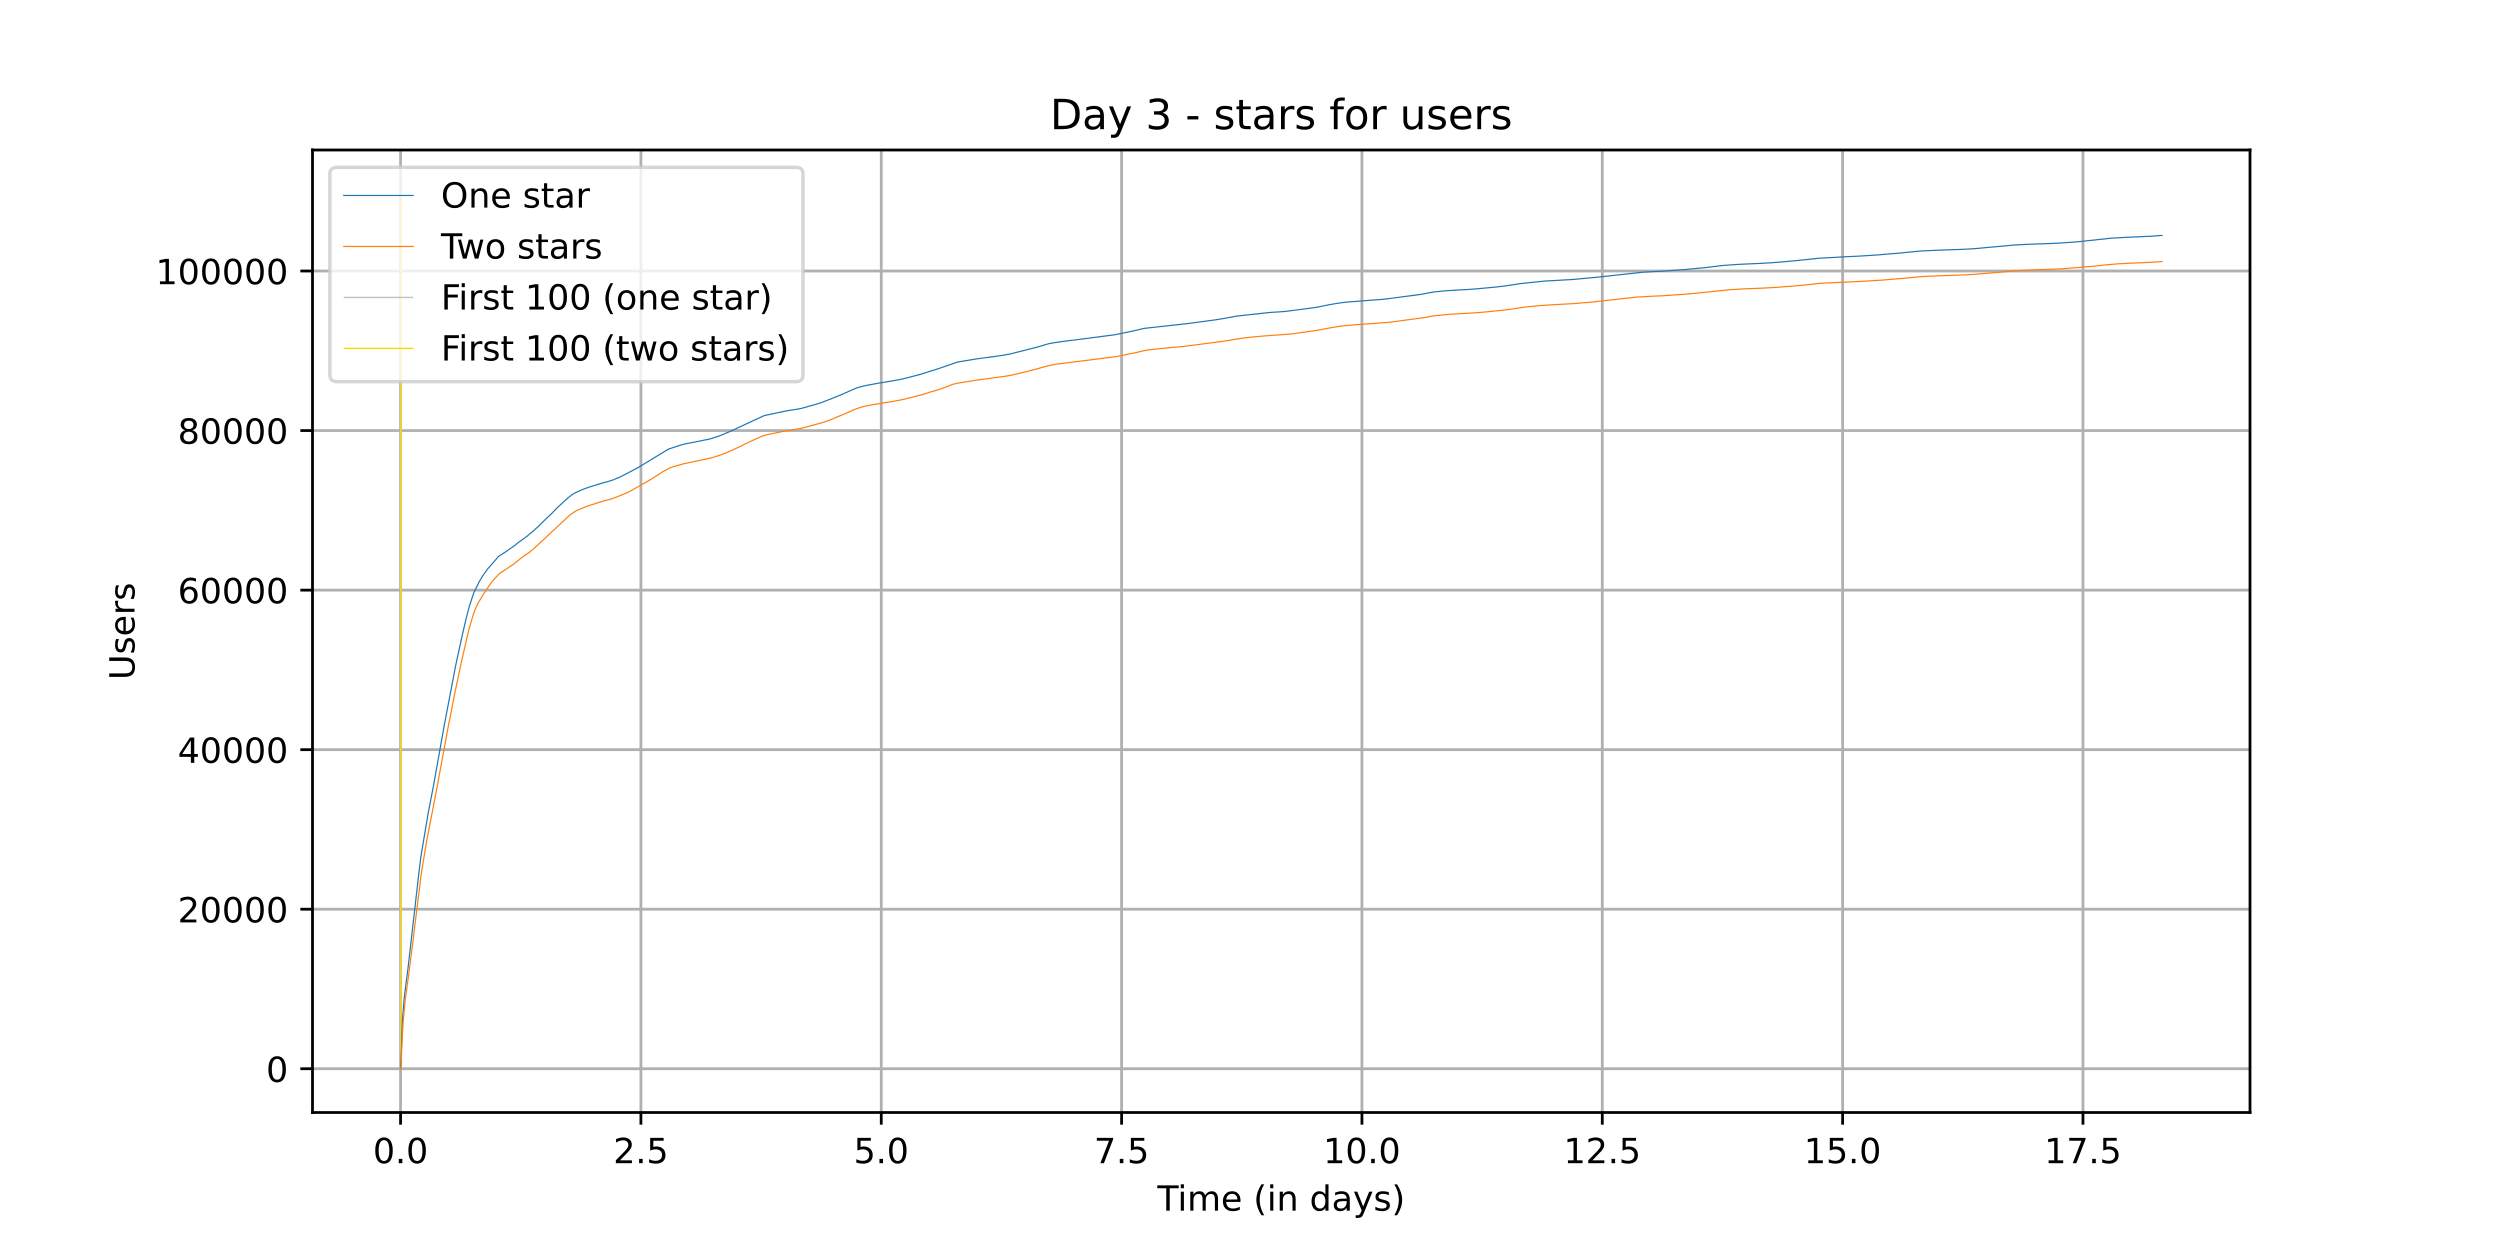 <?xml version="1.0" encoding="utf-8" standalone="no"?>
<!DOCTYPE svg PUBLIC "-//W3C//DTD SVG 1.1//EN"
  "http://www.w3.org/Graphics/SVG/1.1/DTD/svg11.dtd">
<!-- Created with matplotlib (https://matplotlib.org/) -->
<svg height="360pt" version="1.1" viewBox="0 0 720 360" width="720pt" xmlns="http://www.w3.org/2000/svg" xmlns:xlink="http://www.w3.org/1999/xlink">
 <defs>
  <style type="text/css">*{stroke-linecap:butt;stroke-linejoin:round;}</style>
 </defs>
 <g id="figure_1">
  <g id="patch_1">
   <path d="M 0 360 
L 720 360 
L 720 0 
L 0 0 
z
" style="fill:#ffffff;"/>
  </g>
  <g id="axes_1">
   <g id="patch_2">
    <path d="M 90 320.4 
L 648 320.4 
L 648 43.2 
L 90 43.2 
z
" style="fill:#ffffff;"/>
   </g>
   <g id="matplotlib.axis_1">
    <g id="xtick_1">
     <g id="line2d_1">
      <path clip-path="url(#paff2bff165)" d="M 115.364 320.4 
L 115.364 43.2 
" style="fill:none;stroke:#b0b0b0;stroke-linecap:square;stroke-width:0.8;"/>
     </g>
     <g id="line2d_2">
      <defs>
       <path d="M 0 0 
L 0 3.5 
" id="mc0e397a808" style="stroke:#000000;stroke-width:0.8;"/>
      </defs>
      <g>
       <use style="stroke:#000000;stroke-width:0.8;" x="115.364" xlink:href="#mc0e397a808" y="320.4"/>
      </g>
     </g>
     <g id="text_1">
      <!-- 0.0 -->
      <g transform="translate(107.412 334.998)scale(0.1 -0.1)">
       <defs>
        <path d="M 31.781 66.406 
Q 24.172 66.406 20.328 58.906 
Q 16.5 51.422 16.5 36.375 
Q 16.5 21.391 20.328 13.891 
Q 24.172 6.391 31.781 6.391 
Q 39.453 6.391 43.281 13.891 
Q 47.125 21.391 47.125 36.375 
Q 47.125 51.422 43.281 58.906 
Q 39.453 66.406 31.781 66.406 
z
M 31.781 74.219 
Q 44.047 74.219 50.516 64.516 
Q 56.984 54.828 56.984 36.375 
Q 56.984 17.969 50.516 8.266 
Q 44.047 -1.422 31.781 -1.422 
Q 19.531 -1.422 13.062 8.266 
Q 6.594 17.969 6.594 36.375 
Q 6.594 54.828 13.062 64.516 
Q 19.531 74.219 31.781 74.219 
z
" id="DejaVuSans-48"/>
        <path d="M 10.688 12.406 
L 21 12.406 
L 21 0 
L 10.688 0 
z
" id="DejaVuSans-46"/>
       </defs>
       <use xlink:href="#DejaVuSans-48"/>
       <use x="63.623" xlink:href="#DejaVuSans-46"/>
       <use x="95.41" xlink:href="#DejaVuSans-48"/>
      </g>
     </g>
    </g>
    <g id="xtick_2">
     <g id="line2d_3">
      <path clip-path="url(#paff2bff165)" d="M 184.582 320.4 
L 184.582 43.2 
" style="fill:none;stroke:#b0b0b0;stroke-linecap:square;stroke-width:0.8;"/>
     </g>
     <g id="line2d_4">
      <g>
       <use style="stroke:#000000;stroke-width:0.8;" x="184.582" xlink:href="#mc0e397a808" y="320.4"/>
      </g>
     </g>
     <g id="text_2">
      <!-- 2.5 -->
      <g transform="translate(176.631 334.998)scale(0.1 -0.1)">
       <defs>
        <path d="M 19.188 8.297 
L 53.609 8.297 
L 53.609 0 
L 7.328 0 
L 7.328 8.297 
Q 12.938 14.109 22.625 23.891 
Q 32.328 33.688 34.812 36.531 
Q 39.547 41.844 41.422 45.531 
Q 43.312 49.219 43.312 52.781 
Q 43.312 58.594 39.234 62.25 
Q 35.156 65.922 28.609 65.922 
Q 23.969 65.922 18.812 64.312 
Q 13.672 62.703 7.812 59.422 
L 7.812 69.391 
Q 13.766 71.781 18.938 73 
Q 24.125 74.219 28.422 74.219 
Q 39.75 74.219 46.484 68.547 
Q 53.219 62.891 53.219 53.422 
Q 53.219 48.922 51.531 44.891 
Q 49.859 40.875 45.406 35.406 
Q 44.188 33.984 37.641 27.219 
Q 31.109 20.453 19.188 8.297 
z
" id="DejaVuSans-50"/>
        <path d="M 10.797 72.906 
L 49.516 72.906 
L 49.516 64.594 
L 19.828 64.594 
L 19.828 46.734 
Q 21.969 47.469 24.109 47.828 
Q 26.266 48.188 28.422 48.188 
Q 40.625 48.188 47.75 41.5 
Q 54.891 34.812 54.891 23.391 
Q 54.891 11.625 47.562 5.094 
Q 40.234 -1.422 26.906 -1.422 
Q 22.312 -1.422 17.547 -0.641 
Q 12.797 0.141 7.719 1.703 
L 7.719 11.625 
Q 12.109 9.234 16.797 8.062 
Q 21.484 6.891 26.703 6.891 
Q 35.156 6.891 40.078 11.328 
Q 45.016 15.766 45.016 23.391 
Q 45.016 31 40.078 35.438 
Q 35.156 39.891 26.703 39.891 
Q 22.75 39.891 18.812 39.016 
Q 14.891 38.141 10.797 36.281 
z
" id="DejaVuSans-53"/>
       </defs>
       <use xlink:href="#DejaVuSans-50"/>
       <use x="63.623" xlink:href="#DejaVuSans-46"/>
       <use x="95.41" xlink:href="#DejaVuSans-53"/>
      </g>
     </g>
    </g>
    <g id="xtick_3">
     <g id="line2d_5">
      <path clip-path="url(#paff2bff165)" d="M 253.801 320.4 
L 253.801 43.2 
" style="fill:none;stroke:#b0b0b0;stroke-linecap:square;stroke-width:0.8;"/>
     </g>
     <g id="line2d_6">
      <g>
       <use style="stroke:#000000;stroke-width:0.8;" x="253.801" xlink:href="#mc0e397a808" y="320.4"/>
      </g>
     </g>
     <g id="text_3">
      <!-- 5.0 -->
      <g transform="translate(245.849 334.998)scale(0.1 -0.1)">
       <use xlink:href="#DejaVuSans-53"/>
       <use x="63.623" xlink:href="#DejaVuSans-46"/>
       <use x="95.41" xlink:href="#DejaVuSans-48"/>
      </g>
     </g>
    </g>
    <g id="xtick_4">
     <g id="line2d_7">
      <path clip-path="url(#paff2bff165)" d="M 323.02 320.4 
L 323.02 43.2 
" style="fill:none;stroke:#b0b0b0;stroke-linecap:square;stroke-width:0.8;"/>
     </g>
     <g id="line2d_8">
      <g>
       <use style="stroke:#000000;stroke-width:0.8;" x="323.02" xlink:href="#mc0e397a808" y="320.4"/>
      </g>
     </g>
     <g id="text_4">
      <!-- 7.5 -->
      <g transform="translate(315.068 334.998)scale(0.1 -0.1)">
       <defs>
        <path d="M 8.203 72.906 
L 55.078 72.906 
L 55.078 68.703 
L 28.609 0 
L 18.312 0 
L 43.219 64.594 
L 8.203 64.594 
z
" id="DejaVuSans-55"/>
       </defs>
       <use xlink:href="#DejaVuSans-55"/>
       <use x="63.623" xlink:href="#DejaVuSans-46"/>
       <use x="95.41" xlink:href="#DejaVuSans-53"/>
      </g>
     </g>
    </g>
    <g id="xtick_5">
     <g id="line2d_9">
      <path clip-path="url(#paff2bff165)" d="M 392.238 320.4 
L 392.238 43.2 
" style="fill:none;stroke:#b0b0b0;stroke-linecap:square;stroke-width:0.8;"/>
     </g>
     <g id="line2d_10">
      <g>
       <use style="stroke:#000000;stroke-width:0.8;" x="392.238" xlink:href="#mc0e397a808" y="320.4"/>
      </g>
     </g>
     <g id="text_5">
      <!-- 10.0 -->
      <g transform="translate(381.105 334.998)scale(0.1 -0.1)">
       <defs>
        <path d="M 12.406 8.297 
L 28.516 8.297 
L 28.516 63.922 
L 10.984 60.406 
L 10.984 69.391 
L 28.422 72.906 
L 38.281 72.906 
L 38.281 8.297 
L 54.391 8.297 
L 54.391 0 
L 12.406 0 
z
" id="DejaVuSans-49"/>
       </defs>
       <use xlink:href="#DejaVuSans-49"/>
       <use x="63.623" xlink:href="#DejaVuSans-48"/>
       <use x="127.246" xlink:href="#DejaVuSans-46"/>
       <use x="159.033" xlink:href="#DejaVuSans-48"/>
      </g>
     </g>
    </g>
    <g id="xtick_6">
     <g id="line2d_11">
      <path clip-path="url(#paff2bff165)" d="M 461.457 320.4 
L 461.457 43.2 
" style="fill:none;stroke:#b0b0b0;stroke-linecap:square;stroke-width:0.8;"/>
     </g>
     <g id="line2d_12">
      <g>
       <use style="stroke:#000000;stroke-width:0.8;" x="461.457" xlink:href="#mc0e397a808" y="320.4"/>
      </g>
     </g>
     <g id="text_6">
      <!-- 12.5 -->
      <g transform="translate(450.324 334.998)scale(0.1 -0.1)">
       <use xlink:href="#DejaVuSans-49"/>
       <use x="63.623" xlink:href="#DejaVuSans-50"/>
       <use x="127.246" xlink:href="#DejaVuSans-46"/>
       <use x="159.033" xlink:href="#DejaVuSans-53"/>
      </g>
     </g>
    </g>
    <g id="xtick_7">
     <g id="line2d_13">
      <path clip-path="url(#paff2bff165)" d="M 530.676 320.4 
L 530.676 43.2 
" style="fill:none;stroke:#b0b0b0;stroke-linecap:square;stroke-width:0.8;"/>
     </g>
     <g id="line2d_14">
      <g>
       <use style="stroke:#000000;stroke-width:0.8;" x="530.676" xlink:href="#mc0e397a808" y="320.4"/>
      </g>
     </g>
     <g id="text_7">
      <!-- 15.0 -->
      <g transform="translate(519.543 334.998)scale(0.1 -0.1)">
       <use xlink:href="#DejaVuSans-49"/>
       <use x="63.623" xlink:href="#DejaVuSans-53"/>
       <use x="127.246" xlink:href="#DejaVuSans-46"/>
       <use x="159.033" xlink:href="#DejaVuSans-48"/>
      </g>
     </g>
    </g>
    <g id="xtick_8">
     <g id="line2d_15">
      <path clip-path="url(#paff2bff165)" d="M 599.894 320.4 
L 599.894 43.2 
" style="fill:none;stroke:#b0b0b0;stroke-linecap:square;stroke-width:0.8;"/>
     </g>
     <g id="line2d_16">
      <g>
       <use style="stroke:#000000;stroke-width:0.8;" x="599.894" xlink:href="#mc0e397a808" y="320.4"/>
      </g>
     </g>
     <g id="text_8">
      <!-- 17.5 -->
      <g transform="translate(588.761 334.998)scale(0.1 -0.1)">
       <use xlink:href="#DejaVuSans-49"/>
       <use x="63.623" xlink:href="#DejaVuSans-55"/>
       <use x="127.246" xlink:href="#DejaVuSans-46"/>
       <use x="159.033" xlink:href="#DejaVuSans-53"/>
      </g>
     </g>
    </g>
    <g id="text_9">
     <!-- Time (in days) -->
     <g transform="translate(333.327 348.677)scale(0.1 -0.1)">
      <defs>
       <path d="M -0.297 72.906 
L 61.375 72.906 
L 61.375 64.594 
L 35.5 64.594 
L 35.5 0 
L 25.594 0 
L 25.594 64.594 
L -0.297 64.594 
z
" id="DejaVuSans-84"/>
       <path d="M 9.422 54.688 
L 18.406 54.688 
L 18.406 0 
L 9.422 0 
z
M 9.422 75.984 
L 18.406 75.984 
L 18.406 64.594 
L 9.422 64.594 
z
" id="DejaVuSans-105"/>
       <path d="M 52 44.188 
Q 55.375 50.25 60.062 53.125 
Q 64.75 56 71.094 56 
Q 79.641 56 84.281 50.016 
Q 88.922 44.047 88.922 33.016 
L 88.922 0 
L 79.891 0 
L 79.891 32.719 
Q 79.891 40.578 77.094 44.375 
Q 74.312 48.188 68.609 48.188 
Q 61.625 48.188 57.562 43.547 
Q 53.516 38.922 53.516 30.906 
L 53.516 0 
L 44.484 0 
L 44.484 32.719 
Q 44.484 40.625 41.703 44.406 
Q 38.922 48.188 33.109 48.188 
Q 26.219 48.188 22.156 43.531 
Q 18.109 38.875 18.109 30.906 
L 18.109 0 
L 9.078 0 
L 9.078 54.688 
L 18.109 54.688 
L 18.109 46.188 
Q 21.188 51.219 25.484 53.609 
Q 29.781 56 35.688 56 
Q 41.656 56 45.828 52.969 
Q 50 49.953 52 44.188 
z
" id="DejaVuSans-109"/>
       <path d="M 56.203 29.594 
L 56.203 25.203 
L 14.891 25.203 
Q 15.484 15.922 20.484 11.062 
Q 25.484 6.203 34.422 6.203 
Q 39.594 6.203 44.453 7.469 
Q 49.312 8.734 54.109 11.281 
L 54.109 2.781 
Q 49.266 0.734 44.188 -0.344 
Q 39.109 -1.422 33.891 -1.422 
Q 20.797 -1.422 13.156 6.188 
Q 5.516 13.812 5.516 26.812 
Q 5.516 40.234 12.766 48.109 
Q 20.016 56 32.328 56 
Q 43.359 56 49.781 48.891 
Q 56.203 41.797 56.203 29.594 
z
M 47.219 32.234 
Q 47.125 39.594 43.094 43.984 
Q 39.062 48.391 32.422 48.391 
Q 24.906 48.391 20.391 44.141 
Q 15.875 39.891 15.188 32.172 
z
" id="DejaVuSans-101"/>
       <path id="DejaVuSans-32"/>
       <path d="M 31 75.875 
Q 24.469 64.656 21.281 53.656 
Q 18.109 42.672 18.109 31.391 
Q 18.109 20.125 21.312 9.062 
Q 24.516 -2 31 -13.188 
L 23.188 -13.188 
Q 15.875 -1.703 12.234 9.375 
Q 8.594 20.453 8.594 31.391 
Q 8.594 42.281 12.203 53.312 
Q 15.828 64.359 23.188 75.875 
z
" id="DejaVuSans-40"/>
       <path d="M 54.891 33.016 
L 54.891 0 
L 45.906 0 
L 45.906 32.719 
Q 45.906 40.484 42.875 44.328 
Q 39.844 48.188 33.797 48.188 
Q 26.516 48.188 22.312 43.547 
Q 18.109 38.922 18.109 30.906 
L 18.109 0 
L 9.078 0 
L 9.078 54.688 
L 18.109 54.688 
L 18.109 46.188 
Q 21.344 51.125 25.703 53.562 
Q 30.078 56 35.797 56 
Q 45.219 56 50.047 50.172 
Q 54.891 44.344 54.891 33.016 
z
" id="DejaVuSans-110"/>
       <path d="M 45.406 46.391 
L 45.406 75.984 
L 54.391 75.984 
L 54.391 0 
L 45.406 0 
L 45.406 8.203 
Q 42.578 3.328 38.25 0.953 
Q 33.938 -1.422 27.875 -1.422 
Q 17.969 -1.422 11.734 6.484 
Q 5.516 14.406 5.516 27.297 
Q 5.516 40.188 11.734 48.094 
Q 17.969 56 27.875 56 
Q 33.938 56 38.25 53.625 
Q 42.578 51.266 45.406 46.391 
z
M 14.797 27.297 
Q 14.797 17.391 18.875 11.75 
Q 22.953 6.109 30.078 6.109 
Q 37.203 6.109 41.297 11.75 
Q 45.406 17.391 45.406 27.297 
Q 45.406 37.203 41.297 42.844 
Q 37.203 48.484 30.078 48.484 
Q 22.953 48.484 18.875 42.844 
Q 14.797 37.203 14.797 27.297 
z
" id="DejaVuSans-100"/>
       <path d="M 34.281 27.484 
Q 23.391 27.484 19.188 25 
Q 14.984 22.516 14.984 16.5 
Q 14.984 11.719 18.141 8.906 
Q 21.297 6.109 26.703 6.109 
Q 34.188 6.109 38.703 11.406 
Q 43.219 16.703 43.219 25.484 
L 43.219 27.484 
z
M 52.203 31.203 
L 52.203 0 
L 43.219 0 
L 43.219 8.297 
Q 40.141 3.328 35.547 0.953 
Q 30.953 -1.422 24.312 -1.422 
Q 15.922 -1.422 10.953 3.297 
Q 6 8.016 6 15.922 
Q 6 25.141 12.172 29.828 
Q 18.359 34.516 30.609 34.516 
L 43.219 34.516 
L 43.219 35.406 
Q 43.219 41.609 39.141 45 
Q 35.062 48.391 27.688 48.391 
Q 23 48.391 18.547 47.266 
Q 14.109 46.141 10.016 43.891 
L 10.016 52.203 
Q 14.938 54.109 19.578 55.047 
Q 24.219 56 28.609 56 
Q 40.484 56 46.344 49.844 
Q 52.203 43.703 52.203 31.203 
z
" id="DejaVuSans-97"/>
       <path d="M 32.172 -5.078 
Q 28.375 -14.844 24.75 -17.812 
Q 21.141 -20.797 15.094 -20.797 
L 7.906 -20.797 
L 7.906 -13.281 
L 13.188 -13.281 
Q 16.891 -13.281 18.938 -11.516 
Q 21 -9.766 23.484 -3.219 
L 25.094 0.875 
L 2.984 54.688 
L 12.5 54.688 
L 29.594 11.922 
L 46.688 54.688 
L 56.203 54.688 
z
" id="DejaVuSans-121"/>
       <path d="M 44.281 53.078 
L 44.281 44.578 
Q 40.484 46.531 36.375 47.5 
Q 32.281 48.484 27.875 48.484 
Q 21.188 48.484 17.844 46.438 
Q 14.5 44.391 14.5 40.281 
Q 14.5 37.156 16.891 35.375 
Q 19.281 33.594 26.516 31.984 
L 29.594 31.297 
Q 39.156 29.25 43.188 25.516 
Q 47.219 21.781 47.219 15.094 
Q 47.219 7.469 41.188 3.016 
Q 35.156 -1.422 24.609 -1.422 
Q 20.219 -1.422 15.453 -0.562 
Q 10.688 0.297 5.422 2 
L 5.422 11.281 
Q 10.406 8.688 15.234 7.391 
Q 20.062 6.109 24.812 6.109 
Q 31.156 6.109 34.562 8.281 
Q 37.984 10.453 37.984 14.406 
Q 37.984 18.062 35.516 20.016 
Q 33.062 21.969 24.703 23.781 
L 21.578 24.516 
Q 13.234 26.266 9.516 29.906 
Q 5.812 33.547 5.812 39.891 
Q 5.812 47.609 11.281 51.797 
Q 16.75 56 26.812 56 
Q 31.781 56 36.172 55.266 
Q 40.578 54.547 44.281 53.078 
z
" id="DejaVuSans-115"/>
       <path d="M 8.016 75.875 
L 15.828 75.875 
Q 23.141 64.359 26.781 53.312 
Q 30.422 42.281 30.422 31.391 
Q 30.422 20.453 26.781 9.375 
Q 23.141 -1.703 15.828 -13.188 
L 8.016 -13.188 
Q 14.5 -2 17.703 9.062 
Q 20.906 20.125 20.906 31.391 
Q 20.906 42.672 17.703 53.656 
Q 14.5 64.656 8.016 75.875 
z
" id="DejaVuSans-41"/>
      </defs>
      <use xlink:href="#DejaVuSans-84"/>
      <use x="57.959" xlink:href="#DejaVuSans-105"/>
      <use x="85.742" xlink:href="#DejaVuSans-109"/>
      <use x="183.154" xlink:href="#DejaVuSans-101"/>
      <use x="244.678" xlink:href="#DejaVuSans-32"/>
      <use x="276.465" xlink:href="#DejaVuSans-40"/>
      <use x="315.479" xlink:href="#DejaVuSans-105"/>
      <use x="343.262" xlink:href="#DejaVuSans-110"/>
      <use x="406.641" xlink:href="#DejaVuSans-32"/>
      <use x="438.428" xlink:href="#DejaVuSans-100"/>
      <use x="501.904" xlink:href="#DejaVuSans-97"/>
      <use x="563.184" xlink:href="#DejaVuSans-121"/>
      <use x="622.363" xlink:href="#DejaVuSans-115"/>
      <use x="674.463" xlink:href="#DejaVuSans-41"/>
     </g>
    </g>
   </g>
   <g id="matplotlib.axis_2">
    <g id="ytick_1">
     <g id="line2d_17">
      <path clip-path="url(#paff2bff165)" d="M 90 307.8 
L 648 307.8 
" style="fill:none;stroke:#b0b0b0;stroke-linecap:square;stroke-width:0.8;"/>
     </g>
     <g id="line2d_18">
      <defs>
       <path d="M 0 0 
L -3.5 0 
" id="ma5f0f95725" style="stroke:#000000;stroke-width:0.8;"/>
      </defs>
      <g>
       <use style="stroke:#000000;stroke-width:0.8;" x="90" xlink:href="#ma5f0f95725" y="307.8"/>
      </g>
     </g>
     <g id="text_10">
      <!-- 0 -->
      <g transform="translate(76.638 311.599)scale(0.1 -0.1)">
       <use xlink:href="#DejaVuSans-48"/>
      </g>
     </g>
    </g>
    <g id="ytick_2">
     <g id="line2d_19">
      <path clip-path="url(#paff2bff165)" d="M 90 261.85 
L 648 261.85 
" style="fill:none;stroke:#b0b0b0;stroke-linecap:square;stroke-width:0.8;"/>
     </g>
     <g id="line2d_20">
      <g>
       <use style="stroke:#000000;stroke-width:0.8;" x="90" xlink:href="#ma5f0f95725" y="261.85"/>
      </g>
     </g>
     <g id="text_11">
      <!-- 20000 -->
      <g transform="translate(51.188 265.649)scale(0.1 -0.1)">
       <use xlink:href="#DejaVuSans-50"/>
       <use x="63.623" xlink:href="#DejaVuSans-48"/>
       <use x="127.246" xlink:href="#DejaVuSans-48"/>
       <use x="190.869" xlink:href="#DejaVuSans-48"/>
       <use x="254.492" xlink:href="#DejaVuSans-48"/>
      </g>
     </g>
    </g>
    <g id="ytick_3">
     <g id="line2d_21">
      <path clip-path="url(#paff2bff165)" d="M 90 215.901 
L 648 215.901 
" style="fill:none;stroke:#b0b0b0;stroke-linecap:square;stroke-width:0.8;"/>
     </g>
     <g id="line2d_22">
      <g>
       <use style="stroke:#000000;stroke-width:0.8;" x="90" xlink:href="#ma5f0f95725" y="215.901"/>
      </g>
     </g>
     <g id="text_12">
      <!-- 40000 -->
      <g transform="translate(51.188 219.7)scale(0.1 -0.1)">
       <defs>
        <path d="M 37.797 64.312 
L 12.891 25.391 
L 37.797 25.391 
z
M 35.203 72.906 
L 47.609 72.906 
L 47.609 25.391 
L 58.016 25.391 
L 58.016 17.188 
L 47.609 17.188 
L 47.609 0 
L 37.797 0 
L 37.797 17.188 
L 4.891 17.188 
L 4.891 26.703 
z
" id="DejaVuSans-52"/>
       </defs>
       <use xlink:href="#DejaVuSans-52"/>
       <use x="63.623" xlink:href="#DejaVuSans-48"/>
       <use x="127.246" xlink:href="#DejaVuSans-48"/>
       <use x="190.869" xlink:href="#DejaVuSans-48"/>
       <use x="254.492" xlink:href="#DejaVuSans-48"/>
      </g>
     </g>
    </g>
    <g id="ytick_4">
     <g id="line2d_23">
      <path clip-path="url(#paff2bff165)" d="M 90 169.951 
L 648 169.951 
" style="fill:none;stroke:#b0b0b0;stroke-linecap:square;stroke-width:0.8;"/>
     </g>
     <g id="line2d_24">
      <g>
       <use style="stroke:#000000;stroke-width:0.8;" x="90" xlink:href="#ma5f0f95725" y="169.951"/>
      </g>
     </g>
     <g id="text_13">
      <!-- 60000 -->
      <g transform="translate(51.188 173.75)scale(0.1 -0.1)">
       <defs>
        <path d="M 33.016 40.375 
Q 26.375 40.375 22.484 35.828 
Q 18.609 31.297 18.609 23.391 
Q 18.609 15.531 22.484 10.953 
Q 26.375 6.391 33.016 6.391 
Q 39.656 6.391 43.531 10.953 
Q 47.406 15.531 47.406 23.391 
Q 47.406 31.297 43.531 35.828 
Q 39.656 40.375 33.016 40.375 
z
M 52.594 71.297 
L 52.594 62.312 
Q 48.875 64.062 45.094 64.984 
Q 41.312 65.922 37.594 65.922 
Q 27.828 65.922 22.672 59.328 
Q 17.531 52.734 16.797 39.406 
Q 19.672 43.656 24.016 45.922 
Q 28.375 48.188 33.594 48.188 
Q 44.578 48.188 50.953 41.516 
Q 57.328 34.859 57.328 23.391 
Q 57.328 12.156 50.688 5.359 
Q 44.047 -1.422 33.016 -1.422 
Q 20.359 -1.422 13.672 8.266 
Q 6.984 17.969 6.984 36.375 
Q 6.984 53.656 15.188 63.938 
Q 23.391 74.219 37.203 74.219 
Q 40.922 74.219 44.703 73.484 
Q 48.484 72.75 52.594 71.297 
z
" id="DejaVuSans-54"/>
       </defs>
       <use xlink:href="#DejaVuSans-54"/>
       <use x="63.623" xlink:href="#DejaVuSans-48"/>
       <use x="127.246" xlink:href="#DejaVuSans-48"/>
       <use x="190.869" xlink:href="#DejaVuSans-48"/>
       <use x="254.492" xlink:href="#DejaVuSans-48"/>
      </g>
     </g>
    </g>
    <g id="ytick_5">
     <g id="line2d_25">
      <path clip-path="url(#paff2bff165)" d="M 90 124.001 
L 648 124.001 
" style="fill:none;stroke:#b0b0b0;stroke-linecap:square;stroke-width:0.8;"/>
     </g>
     <g id="line2d_26">
      <g>
       <use style="stroke:#000000;stroke-width:0.8;" x="90" xlink:href="#ma5f0f95725" y="124.001"/>
      </g>
     </g>
     <g id="text_14">
      <!-- 80000 -->
      <g transform="translate(51.188 127.8)scale(0.1 -0.1)">
       <defs>
        <path d="M 31.781 34.625 
Q 24.75 34.625 20.719 30.859 
Q 16.703 27.094 16.703 20.516 
Q 16.703 13.922 20.719 10.156 
Q 24.75 6.391 31.781 6.391 
Q 38.812 6.391 42.859 10.172 
Q 46.922 13.969 46.922 20.516 
Q 46.922 27.094 42.891 30.859 
Q 38.875 34.625 31.781 34.625 
z
M 21.922 38.812 
Q 15.578 40.375 12.031 44.719 
Q 8.5 49.078 8.5 55.328 
Q 8.5 64.062 14.719 69.141 
Q 20.953 74.219 31.781 74.219 
Q 42.672 74.219 48.875 69.141 
Q 55.078 64.062 55.078 55.328 
Q 55.078 49.078 51.531 44.719 
Q 48 40.375 41.703 38.812 
Q 48.828 37.156 52.797 32.312 
Q 56.781 27.484 56.781 20.516 
Q 56.781 9.906 50.312 4.234 
Q 43.844 -1.422 31.781 -1.422 
Q 19.734 -1.422 13.25 4.234 
Q 6.781 9.906 6.781 20.516 
Q 6.781 27.484 10.781 32.312 
Q 14.797 37.156 21.922 38.812 
z
M 18.312 54.391 
Q 18.312 48.734 21.844 45.562 
Q 25.391 42.391 31.781 42.391 
Q 38.141 42.391 41.719 45.562 
Q 45.312 48.734 45.312 54.391 
Q 45.312 60.062 41.719 63.234 
Q 38.141 66.406 31.781 66.406 
Q 25.391 66.406 21.844 63.234 
Q 18.312 60.062 18.312 54.391 
z
" id="DejaVuSans-56"/>
       </defs>
       <use xlink:href="#DejaVuSans-56"/>
       <use x="63.623" xlink:href="#DejaVuSans-48"/>
       <use x="127.246" xlink:href="#DejaVuSans-48"/>
       <use x="190.869" xlink:href="#DejaVuSans-48"/>
       <use x="254.492" xlink:href="#DejaVuSans-48"/>
      </g>
     </g>
    </g>
    <g id="ytick_6">
     <g id="line2d_27">
      <path clip-path="url(#paff2bff165)" d="M 90 78.051 
L 648 78.051 
" style="fill:none;stroke:#b0b0b0;stroke-linecap:square;stroke-width:0.8;"/>
     </g>
     <g id="line2d_28">
      <g>
       <use style="stroke:#000000;stroke-width:0.8;" x="90" xlink:href="#ma5f0f95725" y="78.051"/>
      </g>
     </g>
     <g id="text_15">
      <!-- 100000 -->
      <g transform="translate(44.825 81.851)scale(0.1 -0.1)">
       <use xlink:href="#DejaVuSans-49"/>
       <use x="63.623" xlink:href="#DejaVuSans-48"/>
       <use x="127.246" xlink:href="#DejaVuSans-48"/>
       <use x="190.869" xlink:href="#DejaVuSans-48"/>
       <use x="254.492" xlink:href="#DejaVuSans-48"/>
       <use x="318.115" xlink:href="#DejaVuSans-48"/>
      </g>
     </g>
    </g>
    <g id="text_16">
     <!-- Users -->
     <g transform="translate(38.745 195.801)rotate(-90)scale(0.1 -0.1)">
      <defs>
       <path d="M 8.688 72.906 
L 18.609 72.906 
L 18.609 28.609 
Q 18.609 16.891 22.844 11.734 
Q 27.094 6.594 36.625 6.594 
Q 46.094 6.594 50.344 11.734 
Q 54.594 16.891 54.594 28.609 
L 54.594 72.906 
L 64.5 72.906 
L 64.5 27.391 
Q 64.5 13.141 57.438 5.859 
Q 50.391 -1.422 36.625 -1.422 
Q 22.797 -1.422 15.734 5.859 
Q 8.688 13.141 8.688 27.391 
z
" id="DejaVuSans-85"/>
       <path d="M 41.109 46.297 
Q 39.594 47.172 37.812 47.578 
Q 36.031 48 33.891 48 
Q 26.266 48 22.188 43.047 
Q 18.109 38.094 18.109 28.812 
L 18.109 0 
L 9.078 0 
L 9.078 54.688 
L 18.109 54.688 
L 18.109 46.188 
Q 20.953 51.172 25.484 53.578 
Q 30.031 56 36.531 56 
Q 37.453 56 38.578 55.875 
Q 39.703 55.766 41.062 55.516 
z
" id="DejaVuSans-114"/>
      </defs>
      <use xlink:href="#DejaVuSans-85"/>
      <use x="73.193" xlink:href="#DejaVuSans-115"/>
      <use x="125.293" xlink:href="#DejaVuSans-101"/>
      <use x="186.816" xlink:href="#DejaVuSans-114"/>
      <use x="227.93" xlink:href="#DejaVuSans-115"/>
     </g>
    </g>
   </g>
   <g id="LineCollection_1">
    <path clip-path="url(#paff2bff165)" d="M 115.426 307.8 
L 115.426 55.8 
" style="fill:none;stroke:#c0c0c0;stroke-width:0.4;"/>
   </g>
   <g id="LineCollection_2">
    <path clip-path="url(#paff2bff165)" d="M 115.464 307.8 
L 115.464 55.8 
" style="fill:none;stroke:#ffd700;stroke-width:0.4;"/>
   </g>
   <g id="line2d_29">
    <path clip-path="url(#paff2bff165)" d="M 115.364 307.8 
L 115.391 307.793 
L 115.448 306.688 
L 115.886 294.066 
L 116.401 287.545 
L 116.928 283.277 
L 117.518 278.783 
L 120.676 251.087 
L 121.228 246.632 
L 123.245 234.579 
L 123.245 234.579 
L 124.408 228.546 
L 124.808 226.506 
L 126.39 217.633 
L 127.229 212.895 
L 128.01 208.562 
L 131.197 191.846 
L 131.406 190.883 
L 131.749 189.282 
L 133.194 182.654 
L 133.194 182.654 
L 134.298 177.916 
L 134.491 177.172 
L 135.23 174.426 
L 136.455 170.707 
L 138.076 167.417 
L 138.19 167.233 
L 138.895 166.066 
L 139.625 164.986 
L 139.986 164.487 
L 140.401 163.897 
L 143.584 160.255 
L 143.829 160.076 
L 144.022 159.948 
L 145.623 158.934 
L 146.34 158.438 
L 146.606 158.224 
L 147.891 157.361 
L 148.413 156.963 
L 148.66 156.749 
L 149.212 156.29 
L 149.53 156.063 
L 150.41 155.412 
L 150.582 155.309 
L 151.552 154.601 
L 151.894 154.36 
L 152.427 153.866 
L 152.427 153.866 
L 152.636 153.68 
L 152.903 153.512 
L 153.208 153.28 
L 153.492 153.041 
L 153.589 152.933 
L 154.008 152.536 
L 154.766 151.858 
L 155.057 151.61 
L 155.686 150.955 
L 157.458 149.211 
L 157.791 148.933 
L 158.811 147.955 
L 158.983 147.796 
L 159.237 147.523 
L 160.417 146.291 
L 160.968 145.777 
L 161.654 145.152 
L 162.11 144.729 
L 163.52 143.44 
L 164.645 142.56 
L 165.255 142.149 
L 165.802 141.862 
L 165.954 141.797 
L 167.572 141.069 
L 168.523 140.706 
L 168.782 140.596 
L 169.265 140.447 
L 169.855 140.228 
L 170.102 140.155 
L 173.75 139.024 
L 174.197 138.914 
L 174.768 138.779 
L 175.884 138.441 
L 176.074 138.386 
L 176.422 138.275 
L 178.268 137.494 
L 178.895 137.216 
L 183.613 134.76 
L 192.535 129.329 
L 196.219 128.125 
L 196.684 128.015 
L 197.102 127.893 
L 204.367 126.448 
L 207.053 125.584 
L 207.453 125.426 
L 208.006 125.216 
L 209.55 124.546 
L 210.14 124.314 
L 211.436 123.728 
L 211.988 123.457 
L 212.255 123.316 
L 219.991 119.739 
L 220.886 119.519 
L 221.325 119.431 
L 222.316 119.206 
L 222.754 119.119 
L 226.164 118.404 
L 228.089 118.064 
L 228.622 117.986 
L 229.442 117.876 
L 230.909 117.596 
L 231.214 117.499 
L 231.595 117.389 
L 232.357 117.194 
L 232.814 117.04 
L 233.595 116.84 
L 233.976 116.734 
L 234.605 116.553 
L 234.853 116.488 
L 236.378 116.01 
L 240.685 114.336 
L 240.914 114.232 
L 242.972 113.382 
L 243.525 113.123 
L 243.888 112.971 
L 244.764 112.567 
L 246.785 111.705 
L 247.433 111.517 
L 248.634 111.193 
L 249.758 110.951 
L 250.044 110.896 
L 250.692 110.788 
L 250.94 110.742 
L 251.492 110.632 
L 253.321 110.299 
L 254.045 110.189 
L 256.408 109.793 
L 256.771 109.738 
L 258.549 109.414 
L 258.893 109.339 
L 260.266 109.063 
L 265.392 107.728 
L 266.212 107.459 
L 267.375 107.064 
L 269.185 106.531 
L 269.738 106.354 
L 275.723 104.289 
L 276.371 104.181 
L 278.068 103.889 
L 280.565 103.48 
L 281.174 103.374 
L 288.186 102.425 
L 288.796 102.322 
L 290.663 101.989 
L 291.12 101.888 
L 299.013 99.889 
L 299.337 99.79 
L 301.453 99.147 
L 302.253 98.938 
L 303.816 98.669 
L 304.655 98.563 
L 305.112 98.465 
L 305.989 98.354 
L 320.965 96.427 
L 321.746 96.259 
L 322.394 96.149 
L 325.73 95.45 
L 326.226 95.34 
L 327.389 95.09 
L 327.733 95.007 
L 328.572 94.793 
L 329.488 94.579 
L 340.467 93.357 
L 341.535 93.252 
L 342.011 93.192 
L 349.885 92.14 
L 351.352 91.901 
L 352.038 91.79 
L 353.925 91.455 
L 356.174 91.03 
L 365.303 90.03 
L 366.771 89.92 
L 368.581 89.81 
L 370.107 89.7 
L 378.929 88.539 
L 379.33 88.461 
L 379.92 88.356 
L 380.244 88.287 
L 383.064 87.715 
L 385.332 87.333 
L 385.846 87.26 
L 386.551 87.149 
L 387.313 87.078 
L 388.323 86.97 
L 389.028 86.915 
L 390.552 86.805 
L 393.546 86.559 
L 394.956 86.449 
L 397.09 86.299 
L 398.462 86.189 
L 409.438 84.749 
L 409.819 84.689 
L 411.058 84.427 
L 411.801 84.273 
L 412.582 84.167 
L 413.23 84.052 
L 414.373 83.947 
L 414.793 83.905 
L 415.783 83.795 
L 417.879 83.65 
L 419.823 83.54 
L 420.509 83.487 
L 422.776 83.377 
L 425.291 83.182 
L 426.492 83.071 
L 430.401 82.706 
L 431.392 82.596 
L 432.249 82.502 
L 433.164 82.396 
L 433.736 82.304 
L 437.452 81.753 
L 438.024 81.658 
L 445.038 80.93 
L 447.172 80.82 
L 448.812 80.735 
L 450.49 80.625 
L 452.131 80.54 
L 453.676 80.432 
L 453.999 80.397 
L 454.761 80.326 
L 455.886 80.216 
L 459.944 79.841 
L 460.897 79.733 
L 461.755 79.641 
L 473.096 78.396 
L 475.154 78.288 
L 475.801 78.244 
L 478.355 78.134 
L 480.679 77.966 
L 481.937 77.856 
L 483.88 77.73 
L 485.444 77.619 
L 486.244 77.539 
L 491.314 77.045 
L 492.344 76.937 
L 493.469 76.781 
L 494.479 76.673 
L 495.565 76.526 
L 496.728 76.416 
L 498.786 76.275 
L 500.292 76.165 
L 500.864 76.138 
L 502.979 76.027 
L 503.512 76.011 
L 505.018 75.94 
L 507.535 75.832 
L 508.221 75.779 
L 509.784 75.703 
L 511.194 75.593 
L 513.804 75.386 
L 514.91 75.283 
L 515.234 75.244 
L 516.549 75.134 
L 523.83 74.373 
L 525.774 74.263 
L 527.261 74.194 
L 529.166 74.086 
L 529.814 74.04 
L 531.776 73.93 
L 533.224 73.865 
L 535.492 73.755 
L 537.283 73.647 
L 539.017 73.539 
L 539.646 73.498 
L 541.113 73.392 
L 541.532 73.355 
L 545 73.052 
L 546.544 72.944 
L 547.364 72.859 
L 552.855 72.315 
L 554.951 72.204 
L 556.4 72.142 
L 558.8 72.032 
L 560.192 71.975 
L 563.888 71.864 
L 565.336 71.802 
L 567.376 71.697 
L 567.757 71.676 
L 570.234 71.485 
L 571.225 71.375 
L 574.884 71.049 
L 576.198 70.938 
L 580.371 70.543 
L 582.62 70.438 
L 583.039 70.403 
L 585.84 70.293 
L 587.174 70.242 
L 590.47 70.132 
L 590.851 70.111 
L 592.204 70.058 
L 594.186 69.948 
L 596.701 69.753 
L 598.168 69.643 
L 598.911 69.576 
L 607.563 68.636 
L 609.125 68.526 
L 610.745 68.443 
L 612.498 68.335 
L 613.031 68.319 
L 615.585 68.209 
L 617.09 68.138 
L 619.567 68.03 
L 620.274 67.975 
L 621.703 67.867 
L 622.37 67.816 
L 622.636 67.8 
L 622.636 67.8 
" style="fill:none;stroke:#1f77b4;stroke-linecap:square;stroke-width:0.35;"/>
   </g>
   <g id="line2d_30">
    <path clip-path="url(#paff2bff165)" d="M 115.364 307.8 
L 115.429 307.754 
L 115.502 306.968 
L 115.753 300.611 
L 116.153 293.769 
L 116.725 287.897 
L 117.157 284.662 
L 117.659 280.972 
L 118.964 270.838 
L 119.586 265.671 
L 121.323 251.682 
L 122.827 242.462 
L 124.045 236.199 
L 125.738 227.416 
L 126.099 225.474 
L 129.058 209.435 
L 130.049 204.457 
L 130.969 199.715 
L 132.833 190.86 
L 133.328 188.73 
L 134.964 181.578 
L 136.055 177.799 
L 136.409 176.756 
L 136.817 175.605 
L 137.008 175.189 
L 137.361 174.387 
L 137.779 173.565 
L 137.931 173.28 
L 139.853 170.162 
L 139.929 170.04 
L 140.196 169.657 
L 140.5 169.241 
L 140.843 168.719 
L 141.661 167.555 
L 143.832 165.174 
L 144.594 164.674 
L 144.837 164.524 
L 145.776 163.922 
L 146.454 163.444 
L 146.606 163.334 
L 146.853 163.166 
L 147.88 162.498 
L 148.147 162.25 
L 148.387 162.091 
L 149.497 161.2 
L 149.764 160.998 
L 150.068 160.743 
L 151.057 160.019 
L 151.399 159.759 
L 152.389 159.13 
L 152.389 159.13 
L 152.941 158.64 
L 153.513 158.224 
L 164.223 148.235 
L 164.359 148.129 
L 166.094 147.022 
L 168.295 146.098 
L 168.581 145.993 
L 168.904 145.889 
L 169.265 145.728 
L 169.582 145.618 
L 173.883 144.265 
L 174.235 144.157 
L 174.539 144.086 
L 175.034 143.975 
L 176.213 143.645 
L 176.441 143.569 
L 176.974 143.357 
L 177.298 143.249 
L 179.772 142.259 
L 180.438 141.984 
L 180.76 141.836 
L 180.972 141.733 
L 181.429 141.485 
L 181.658 141.375 
L 181.906 141.225 
L 182.382 140.961 
L 184.173 139.943 
L 184.812 139.546 
L 185.278 139.316 
L 185.592 139.123 
L 185.888 138.962 
L 186.067 138.854 
L 186.822 138.429 
L 187.076 138.257 
L 187.589 137.961 
L 188.122 137.66 
L 188.274 137.549 
L 188.635 137.324 
L 189.263 136.918 
L 190.405 136.171 
L 190.671 135.989 
L 190.671 135.989 
L 193.049 134.673 
L 196.627 133.623 
L 204.9 131.863 
L 207.282 131.11 
L 207.777 130.94 
L 209.245 130.344 
L 209.645 130.186 
L 210.312 129.917 
L 210.826 129.674 
L 211.131 129.529 
L 212.274 129.01 
L 212.655 128.824 
L 213.589 128.371 
L 214.275 128.015 
L 215.323 127.507 
L 215.856 127.266 
L 216.18 127.105 
L 219.629 125.55 
L 220.219 125.368 
L 220.791 125.216 
L 221.382 125.108 
L 221.858 124.998 
L 225.193 124.314 
L 225.65 124.208 
L 226.05 124.13 
L 226.869 124.019 
L 228.413 123.758 
L 230.699 123.374 
L 235.215 122.163 
L 236.511 121.805 
L 237.254 121.603 
L 238.265 121.237 
L 238.818 121.06 
L 240.628 120.286 
L 241.409 119.948 
L 242.229 119.64 
L 244.764 118.526 
L 245.107 118.384 
L 245.546 118.152 
L 245.965 117.995 
L 246.575 117.754 
L 247.051 117.587 
L 248.405 117.152 
L 248.862 117.049 
L 249.415 116.939 
L 250.52 116.695 
L 252.045 116.438 
L 252.769 116.328 
L 253.512 116.176 
L 257.057 115.634 
L 259.408 115.183 
L 260.017 115.075 
L 266.326 113.456 
L 267.279 113.123 
L 267.546 113.017 
L 268.956 112.619 
L 269.528 112.449 
L 269.833 112.362 
L 270.653 112.093 
L 270.977 111.985 
L 271.473 111.818 
L 272.502 111.459 
L 272.997 111.222 
L 273.302 111.121 
L 273.836 110.876 
L 274.312 110.717 
L 275.418 110.432 
L 277.19 110.122 
L 277.972 110.012 
L 280.907 109.545 
L 282.146 109.357 
L 289.253 108.397 
L 290.625 108.174 
L 291.254 108.063 
L 292.132 107.857 
L 292.704 107.751 
L 293.829 107.462 
L 294.686 107.25 
L 295.639 107.025 
L 300.347 105.768 
L 301.834 105.343 
L 304.274 104.872 
L 305.15 104.764 
L 306.18 104.631 
L 321.555 102.685 
L 322.28 102.543 
L 323.71 102.262 
L 324.015 102.207 
L 324.872 101.996 
L 325.292 101.911 
L 326.894 101.612 
L 327.389 101.49 
L 328.362 101.261 
L 329.316 101.029 
L 329.869 100.925 
L 330.289 100.84 
L 331.089 100.73 
L 337.818 100.022 
L 339.286 99.912 
L 339.895 99.875 
L 340.944 99.765 
L 352.305 98.278 
L 352.553 98.228 
L 353.41 98.12 
L 353.658 98.072 
L 354.325 97.968 
L 354.63 97.913 
L 355.335 97.775 
L 358.48 97.295 
L 358.747 97.261 
L 359.796 97.15 
L 364.008 96.758 
L 365.627 96.65 
L 366.389 96.581 
L 368.066 96.473 
L 368.695 96.434 
L 371.574 96.195 
L 372.584 96.084 
L 378.51 95.257 
L 378.929 95.175 
L 380.073 95.009 
L 381.464 94.733 
L 381.883 94.651 
L 383.75 94.318 
L 385.274 94.067 
L 386.018 93.961 
L 386.38 93.904 
L 387.351 93.794 
L 390.514 93.52 
L 392.057 93.41 
L 392.517 93.36 
L 394.498 93.233 
L 396.08 93.123 
L 398.633 92.923 
L 400.101 92.813 
L 410.048 91.494 
L 412.411 91.041 
L 413.192 90.931 
L 417.517 90.515 
L 419.404 90.407 
L 420.071 90.359 
L 421.69 90.274 
L 423.672 90.164 
L 425.94 90.003 
L 427.292 89.895 
L 428.074 89.821 
L 429.275 89.711 
L 430.192 89.603 
L 431.392 89.493 
L 432.268 89.392 
L 433.374 89.284 
L 434.403 89.144 
L 435.184 89.033 
L 438.767 88.498 
L 439.149 88.438 
L 443.628 88.004 
L 445.172 87.894 
L 447.001 87.786 
L 448.869 87.678 
L 449.497 87.641 
L 451.253 87.542 
L 453.332 87.432 
L 453.618 87.411 
L 454.895 87.301 
L 455.352 87.246 
L 456.8 87.14 
L 457.258 87.09 
L 458.477 86.986 
L 458.801 86.95 
L 471.304 85.566 
L 473.21 85.456 
L 474.925 85.362 
L 477.097 85.252 
L 478.355 85.21 
L 480.146 85.1 
L 482.642 84.912 
L 484.338 84.801 
L 486.987 84.59 
L 488.093 84.482 
L 488.836 84.418 
L 497.109 83.54 
L 498.386 83.432 
L 498.977 83.402 
L 500.712 83.292 
L 502.56 83.177 
L 505.609 83.067 
L 506.963 83.014 
L 509.041 82.904 
L 510.699 82.816 
L 512.337 82.708 
L 513.099 82.637 
L 514.472 82.529 
L 515.1 82.488 
L 516.663 82.378 
L 521.333 81.92 
L 522.324 81.812 
L 523.392 81.665 
L 525.546 81.518 
L 527.985 81.408 
L 529.471 81.341 
L 531.757 81.231 
L 533.167 81.171 
L 535.625 81.061 
L 537.454 80.949 
L 539.589 80.838 
L 541.742 80.687 
L 543.19 80.576 
L 546.582 80.282 
L 548.05 80.172 
L 552.702 79.717 
L 554.684 79.607 
L 556.304 79.522 
L 559.22 79.414 
L 559.868 79.368 
L 563.679 79.258 
L 565.146 79.193 
L 567.452 79.083 
L 569.719 78.918 
L 571.034 78.81 
L 571.758 78.748 
L 574.865 78.488 
L 576.103 78.38 
L 576.941 78.29 
L 580.2 78.005 
L 582.048 77.895 
L 582.41 77.879 
L 584.792 77.769 
L 586.392 77.686 
L 590.089 77.576 
L 591.461 77.523 
L 593.824 77.413 
L 596.72 77.178 
L 598.397 77.07 
L 598.854 77.024 
L 600.054 76.914 
L 603.733 76.586 
L 604.743 76.482 
L 605.086 76.439 
L 606.096 76.328 
L 609.735 75.997 
L 611.583 75.889 
L 612.193 75.857 
L 614.861 75.747 
L 615.432 75.724 
L 616.861 75.662 
L 619.262 75.552 
L 621.112 75.437 
L 622.636 75.331 
L 622.636 75.331 
" style="fill:none;stroke:#ff7f0e;stroke-linecap:square;stroke-width:0.35;"/>
   </g>
   <g id="patch_3">
    <path d="M 90 320.4 
L 90 43.2 
" style="fill:none;stroke:#000000;stroke-linecap:square;stroke-linejoin:miter;stroke-width:0.8;"/>
   </g>
   <g id="patch_4">
    <path d="M 648 320.4 
L 648 43.2 
" style="fill:none;stroke:#000000;stroke-linecap:square;stroke-linejoin:miter;stroke-width:0.8;"/>
   </g>
   <g id="patch_5">
    <path d="M 90 320.4 
L 648 320.4 
" style="fill:none;stroke:#000000;stroke-linecap:square;stroke-linejoin:miter;stroke-width:0.8;"/>
   </g>
   <g id="patch_6">
    <path d="M 90 43.2 
L 648 43.2 
" style="fill:none;stroke:#000000;stroke-linecap:square;stroke-linejoin:miter;stroke-width:0.8;"/>
   </g>
   <g id="text_17">
    <!-- Day 3 - stars for users -->
    <g transform="translate(302.426 37.2)scale(0.12 -0.12)">
     <defs>
      <path d="M 19.672 64.797 
L 19.672 8.109 
L 31.594 8.109 
Q 46.688 8.109 53.688 14.938 
Q 60.688 21.781 60.688 36.531 
Q 60.688 51.172 53.688 57.984 
Q 46.688 64.797 31.594 64.797 
z
M 9.812 72.906 
L 30.078 72.906 
Q 51.266 72.906 61.172 64.094 
Q 71.094 55.281 71.094 36.531 
Q 71.094 17.672 61.125 8.828 
Q 51.172 0 30.078 0 
L 9.812 0 
z
" id="DejaVuSans-68"/>
      <path d="M 40.578 39.312 
Q 47.656 37.797 51.625 33 
Q 55.609 28.219 55.609 21.188 
Q 55.609 10.406 48.188 4.484 
Q 40.766 -1.422 27.094 -1.422 
Q 22.516 -1.422 17.656 -0.516 
Q 12.797 0.391 7.625 2.203 
L 7.625 11.719 
Q 11.719 9.328 16.594 8.109 
Q 21.484 6.891 26.812 6.891 
Q 36.078 6.891 40.938 10.547 
Q 45.797 14.203 45.797 21.188 
Q 45.797 27.641 41.281 31.266 
Q 36.766 34.906 28.719 34.906 
L 20.219 34.906 
L 20.219 43.016 
L 29.109 43.016 
Q 36.375 43.016 40.234 45.922 
Q 44.094 48.828 44.094 54.297 
Q 44.094 59.906 40.109 62.906 
Q 36.141 65.922 28.719 65.922 
Q 24.656 65.922 20.016 65.031 
Q 15.375 64.156 9.812 62.312 
L 9.812 71.094 
Q 15.438 72.656 20.344 73.438 
Q 25.25 74.219 29.594 74.219 
Q 40.828 74.219 47.359 69.109 
Q 53.906 64.016 53.906 55.328 
Q 53.906 49.266 50.438 45.094 
Q 46.969 40.922 40.578 39.312 
z
" id="DejaVuSans-51"/>
      <path d="M 4.891 31.391 
L 31.203 31.391 
L 31.203 23.391 
L 4.891 23.391 
z
" id="DejaVuSans-45"/>
      <path d="M 18.312 70.219 
L 18.312 54.688 
L 36.812 54.688 
L 36.812 47.703 
L 18.312 47.703 
L 18.312 18.016 
Q 18.312 11.328 20.141 9.422 
Q 21.969 7.516 27.594 7.516 
L 36.812 7.516 
L 36.812 0 
L 27.594 0 
Q 17.188 0 13.234 3.875 
Q 9.281 7.766 9.281 18.016 
L 9.281 47.703 
L 2.688 47.703 
L 2.688 54.688 
L 9.281 54.688 
L 9.281 70.219 
z
" id="DejaVuSans-116"/>
      <path d="M 37.109 75.984 
L 37.109 68.5 
L 28.516 68.5 
Q 23.688 68.5 21.797 66.547 
Q 19.922 64.594 19.922 59.516 
L 19.922 54.688 
L 34.719 54.688 
L 34.719 47.703 
L 19.922 47.703 
L 19.922 0 
L 10.891 0 
L 10.891 47.703 
L 2.297 47.703 
L 2.297 54.688 
L 10.891 54.688 
L 10.891 58.5 
Q 10.891 67.625 15.141 71.797 
Q 19.391 75.984 28.609 75.984 
z
" id="DejaVuSans-102"/>
      <path d="M 30.609 48.391 
Q 23.391 48.391 19.188 42.75 
Q 14.984 37.109 14.984 27.297 
Q 14.984 17.484 19.156 11.844 
Q 23.344 6.203 30.609 6.203 
Q 37.797 6.203 41.984 11.859 
Q 46.188 17.531 46.188 27.297 
Q 46.188 37.016 41.984 42.703 
Q 37.797 48.391 30.609 48.391 
z
M 30.609 56 
Q 42.328 56 49.016 48.375 
Q 55.719 40.766 55.719 27.297 
Q 55.719 13.875 49.016 6.219 
Q 42.328 -1.422 30.609 -1.422 
Q 18.844 -1.422 12.172 6.219 
Q 5.516 13.875 5.516 27.297 
Q 5.516 40.766 12.172 48.375 
Q 18.844 56 30.609 56 
z
" id="DejaVuSans-111"/>
      <path d="M 8.5 21.578 
L 8.5 54.688 
L 17.484 54.688 
L 17.484 21.922 
Q 17.484 14.156 20.5 10.266 
Q 23.531 6.391 29.594 6.391 
Q 36.859 6.391 41.078 11.031 
Q 45.312 15.672 45.312 23.688 
L 45.312 54.688 
L 54.297 54.688 
L 54.297 0 
L 45.312 0 
L 45.312 8.406 
Q 42.047 3.422 37.719 1 
Q 33.406 -1.422 27.688 -1.422 
Q 18.266 -1.422 13.375 4.438 
Q 8.5 10.297 8.5 21.578 
z
M 31.109 56 
z
" id="DejaVuSans-117"/>
     </defs>
     <use xlink:href="#DejaVuSans-68"/>
     <use x="77.002" xlink:href="#DejaVuSans-97"/>
     <use x="138.281" xlink:href="#DejaVuSans-121"/>
     <use x="197.461" xlink:href="#DejaVuSans-32"/>
     <use x="229.248" xlink:href="#DejaVuSans-51"/>
     <use x="292.871" xlink:href="#DejaVuSans-32"/>
     <use x="324.658" xlink:href="#DejaVuSans-45"/>
     <use x="360.742" xlink:href="#DejaVuSans-32"/>
     <use x="392.529" xlink:href="#DejaVuSans-115"/>
     <use x="444.629" xlink:href="#DejaVuSans-116"/>
     <use x="483.838" xlink:href="#DejaVuSans-97"/>
     <use x="545.117" xlink:href="#DejaVuSans-114"/>
     <use x="586.23" xlink:href="#DejaVuSans-115"/>
     <use x="638.33" xlink:href="#DejaVuSans-32"/>
     <use x="670.117" xlink:href="#DejaVuSans-102"/>
     <use x="705.322" xlink:href="#DejaVuSans-111"/>
     <use x="766.504" xlink:href="#DejaVuSans-114"/>
     <use x="807.617" xlink:href="#DejaVuSans-32"/>
     <use x="839.404" xlink:href="#DejaVuSans-117"/>
     <use x="902.783" xlink:href="#DejaVuSans-115"/>
     <use x="954.883" xlink:href="#DejaVuSans-101"/>
     <use x="1016.406" xlink:href="#DejaVuSans-114"/>
     <use x="1057.52" xlink:href="#DejaVuSans-115"/>
    </g>
   </g>
   <g id="legend_1">
    <g id="patch_7">
     <path d="M 97 109.912 
L 229.266 109.912 
Q 231.266 109.912 231.266 107.912 
L 231.266 50.2 
Q 231.266 48.2 229.266 48.2 
L 97 48.2 
Q 95 48.2 95 50.2 
L 95 107.912 
Q 95 109.912 97 109.912 
z
" style="fill:#ffffff;opacity:0.8;stroke:#cccccc;stroke-linejoin:miter;"/>
    </g>
    <g id="line2d_31">
     <path d="M 99 56.298 
L 119 56.298 
" style="fill:none;stroke:#1f77b4;stroke-linecap:square;stroke-width:0.35;"/>
    </g>
    <g id="line2d_32"/>
    <g id="text_18">
     <!-- One star -->
     <g transform="translate(127 59.798)scale(0.1 -0.1)">
      <defs>
       <path d="M 39.406 66.219 
Q 28.656 66.219 22.328 58.203 
Q 16.016 50.203 16.016 36.375 
Q 16.016 22.609 22.328 14.594 
Q 28.656 6.594 39.406 6.594 
Q 50.141 6.594 56.422 14.594 
Q 62.703 22.609 62.703 36.375 
Q 62.703 50.203 56.422 58.203 
Q 50.141 66.219 39.406 66.219 
z
M 39.406 74.219 
Q 54.734 74.219 63.906 63.938 
Q 73.094 53.656 73.094 36.375 
Q 73.094 19.141 63.906 8.859 
Q 54.734 -1.422 39.406 -1.422 
Q 24.031 -1.422 14.812 8.828 
Q 5.609 19.094 5.609 36.375 
Q 5.609 53.656 14.812 63.938 
Q 24.031 74.219 39.406 74.219 
z
" id="DejaVuSans-79"/>
      </defs>
      <use xlink:href="#DejaVuSans-79"/>
      <use x="78.711" xlink:href="#DejaVuSans-110"/>
      <use x="142.09" xlink:href="#DejaVuSans-101"/>
      <use x="203.613" xlink:href="#DejaVuSans-32"/>
      <use x="235.4" xlink:href="#DejaVuSans-115"/>
      <use x="287.5" xlink:href="#DejaVuSans-116"/>
      <use x="326.709" xlink:href="#DejaVuSans-97"/>
      <use x="387.988" xlink:href="#DejaVuSans-114"/>
     </g>
    </g>
    <g id="line2d_33">
     <path d="M 99 70.977 
L 119 70.977 
" style="fill:none;stroke:#ff7f0e;stroke-linecap:square;stroke-width:0.35;"/>
    </g>
    <g id="line2d_34"/>
    <g id="text_19">
     <!-- Two stars -->
     <g transform="translate(127 74.477)scale(0.1 -0.1)">
      <defs>
       <path d="M 4.203 54.688 
L 13.188 54.688 
L 24.422 12.016 
L 35.594 54.688 
L 46.188 54.688 
L 57.422 12.016 
L 68.609 54.688 
L 77.594 54.688 
L 63.281 0 
L 52.688 0 
L 40.922 44.828 
L 29.109 0 
L 18.5 0 
z
" id="DejaVuSans-119"/>
      </defs>
      <use xlink:href="#DejaVuSans-84"/>
      <use x="44.584" xlink:href="#DejaVuSans-119"/>
      <use x="126.371" xlink:href="#DejaVuSans-111"/>
      <use x="187.553" xlink:href="#DejaVuSans-32"/>
      <use x="219.34" xlink:href="#DejaVuSans-115"/>
      <use x="271.439" xlink:href="#DejaVuSans-116"/>
      <use x="310.648" xlink:href="#DejaVuSans-97"/>
      <use x="371.928" xlink:href="#DejaVuSans-114"/>
      <use x="413.041" xlink:href="#DejaVuSans-115"/>
     </g>
    </g>
    <g id="line2d_35">
     <path d="M 99 85.655 
L 119 85.655 
" style="fill:none;stroke:#c0c0c0;stroke-width:0.4;"/>
    </g>
    <g id="text_20">
     <!-- First 100 (one star) -->
     <g transform="translate(127 89.155)scale(0.1 -0.1)">
      <defs>
       <path d="M 9.812 72.906 
L 51.703 72.906 
L 51.703 64.594 
L 19.672 64.594 
L 19.672 43.109 
L 48.578 43.109 
L 48.578 34.812 
L 19.672 34.812 
L 19.672 0 
L 9.812 0 
z
" id="DejaVuSans-70"/>
      </defs>
      <use xlink:href="#DejaVuSans-70"/>
      <use x="50.27" xlink:href="#DejaVuSans-105"/>
      <use x="78.053" xlink:href="#DejaVuSans-114"/>
      <use x="119.166" xlink:href="#DejaVuSans-115"/>
      <use x="171.266" xlink:href="#DejaVuSans-116"/>
      <use x="210.475" xlink:href="#DejaVuSans-32"/>
      <use x="242.262" xlink:href="#DejaVuSans-49"/>
      <use x="305.885" xlink:href="#DejaVuSans-48"/>
      <use x="369.508" xlink:href="#DejaVuSans-48"/>
      <use x="433.131" xlink:href="#DejaVuSans-32"/>
      <use x="464.918" xlink:href="#DejaVuSans-40"/>
      <use x="503.932" xlink:href="#DejaVuSans-111"/>
      <use x="565.113" xlink:href="#DejaVuSans-110"/>
      <use x="628.492" xlink:href="#DejaVuSans-101"/>
      <use x="690.016" xlink:href="#DejaVuSans-32"/>
      <use x="721.803" xlink:href="#DejaVuSans-115"/>
      <use x="773.902" xlink:href="#DejaVuSans-116"/>
      <use x="813.111" xlink:href="#DejaVuSans-97"/>
      <use x="874.391" xlink:href="#DejaVuSans-114"/>
      <use x="915.504" xlink:href="#DejaVuSans-41"/>
     </g>
    </g>
    <g id="line2d_36">
     <path d="M 99 100.333 
L 119 100.333 
" style="fill:none;stroke:#ffd700;stroke-width:0.4;"/>
    </g>
    <g id="text_21">
     <!-- First 100 (two stars) -->
     <g transform="translate(127 103.833)scale(0.1 -0.1)">
      <use xlink:href="#DejaVuSans-70"/>
      <use x="50.27" xlink:href="#DejaVuSans-105"/>
      <use x="78.053" xlink:href="#DejaVuSans-114"/>
      <use x="119.166" xlink:href="#DejaVuSans-115"/>
      <use x="171.266" xlink:href="#DejaVuSans-116"/>
      <use x="210.475" xlink:href="#DejaVuSans-32"/>
      <use x="242.262" xlink:href="#DejaVuSans-49"/>
      <use x="305.885" xlink:href="#DejaVuSans-48"/>
      <use x="369.508" xlink:href="#DejaVuSans-48"/>
      <use x="433.131" xlink:href="#DejaVuSans-32"/>
      <use x="464.918" xlink:href="#DejaVuSans-40"/>
      <use x="503.932" xlink:href="#DejaVuSans-116"/>
      <use x="543.141" xlink:href="#DejaVuSans-119"/>
      <use x="624.928" xlink:href="#DejaVuSans-111"/>
      <use x="686.109" xlink:href="#DejaVuSans-32"/>
      <use x="717.896" xlink:href="#DejaVuSans-115"/>
      <use x="769.996" xlink:href="#DejaVuSans-116"/>
      <use x="809.205" xlink:href="#DejaVuSans-97"/>
      <use x="870.484" xlink:href="#DejaVuSans-114"/>
      <use x="911.598" xlink:href="#DejaVuSans-115"/>
      <use x="963.697" xlink:href="#DejaVuSans-41"/>
     </g>
    </g>
   </g>
  </g>
 </g>
 <defs>
  <clipPath id="paff2bff165">
   <rect height="277.2" width="558" x="90" y="43.2"/>
  </clipPath>
 </defs>
</svg>
